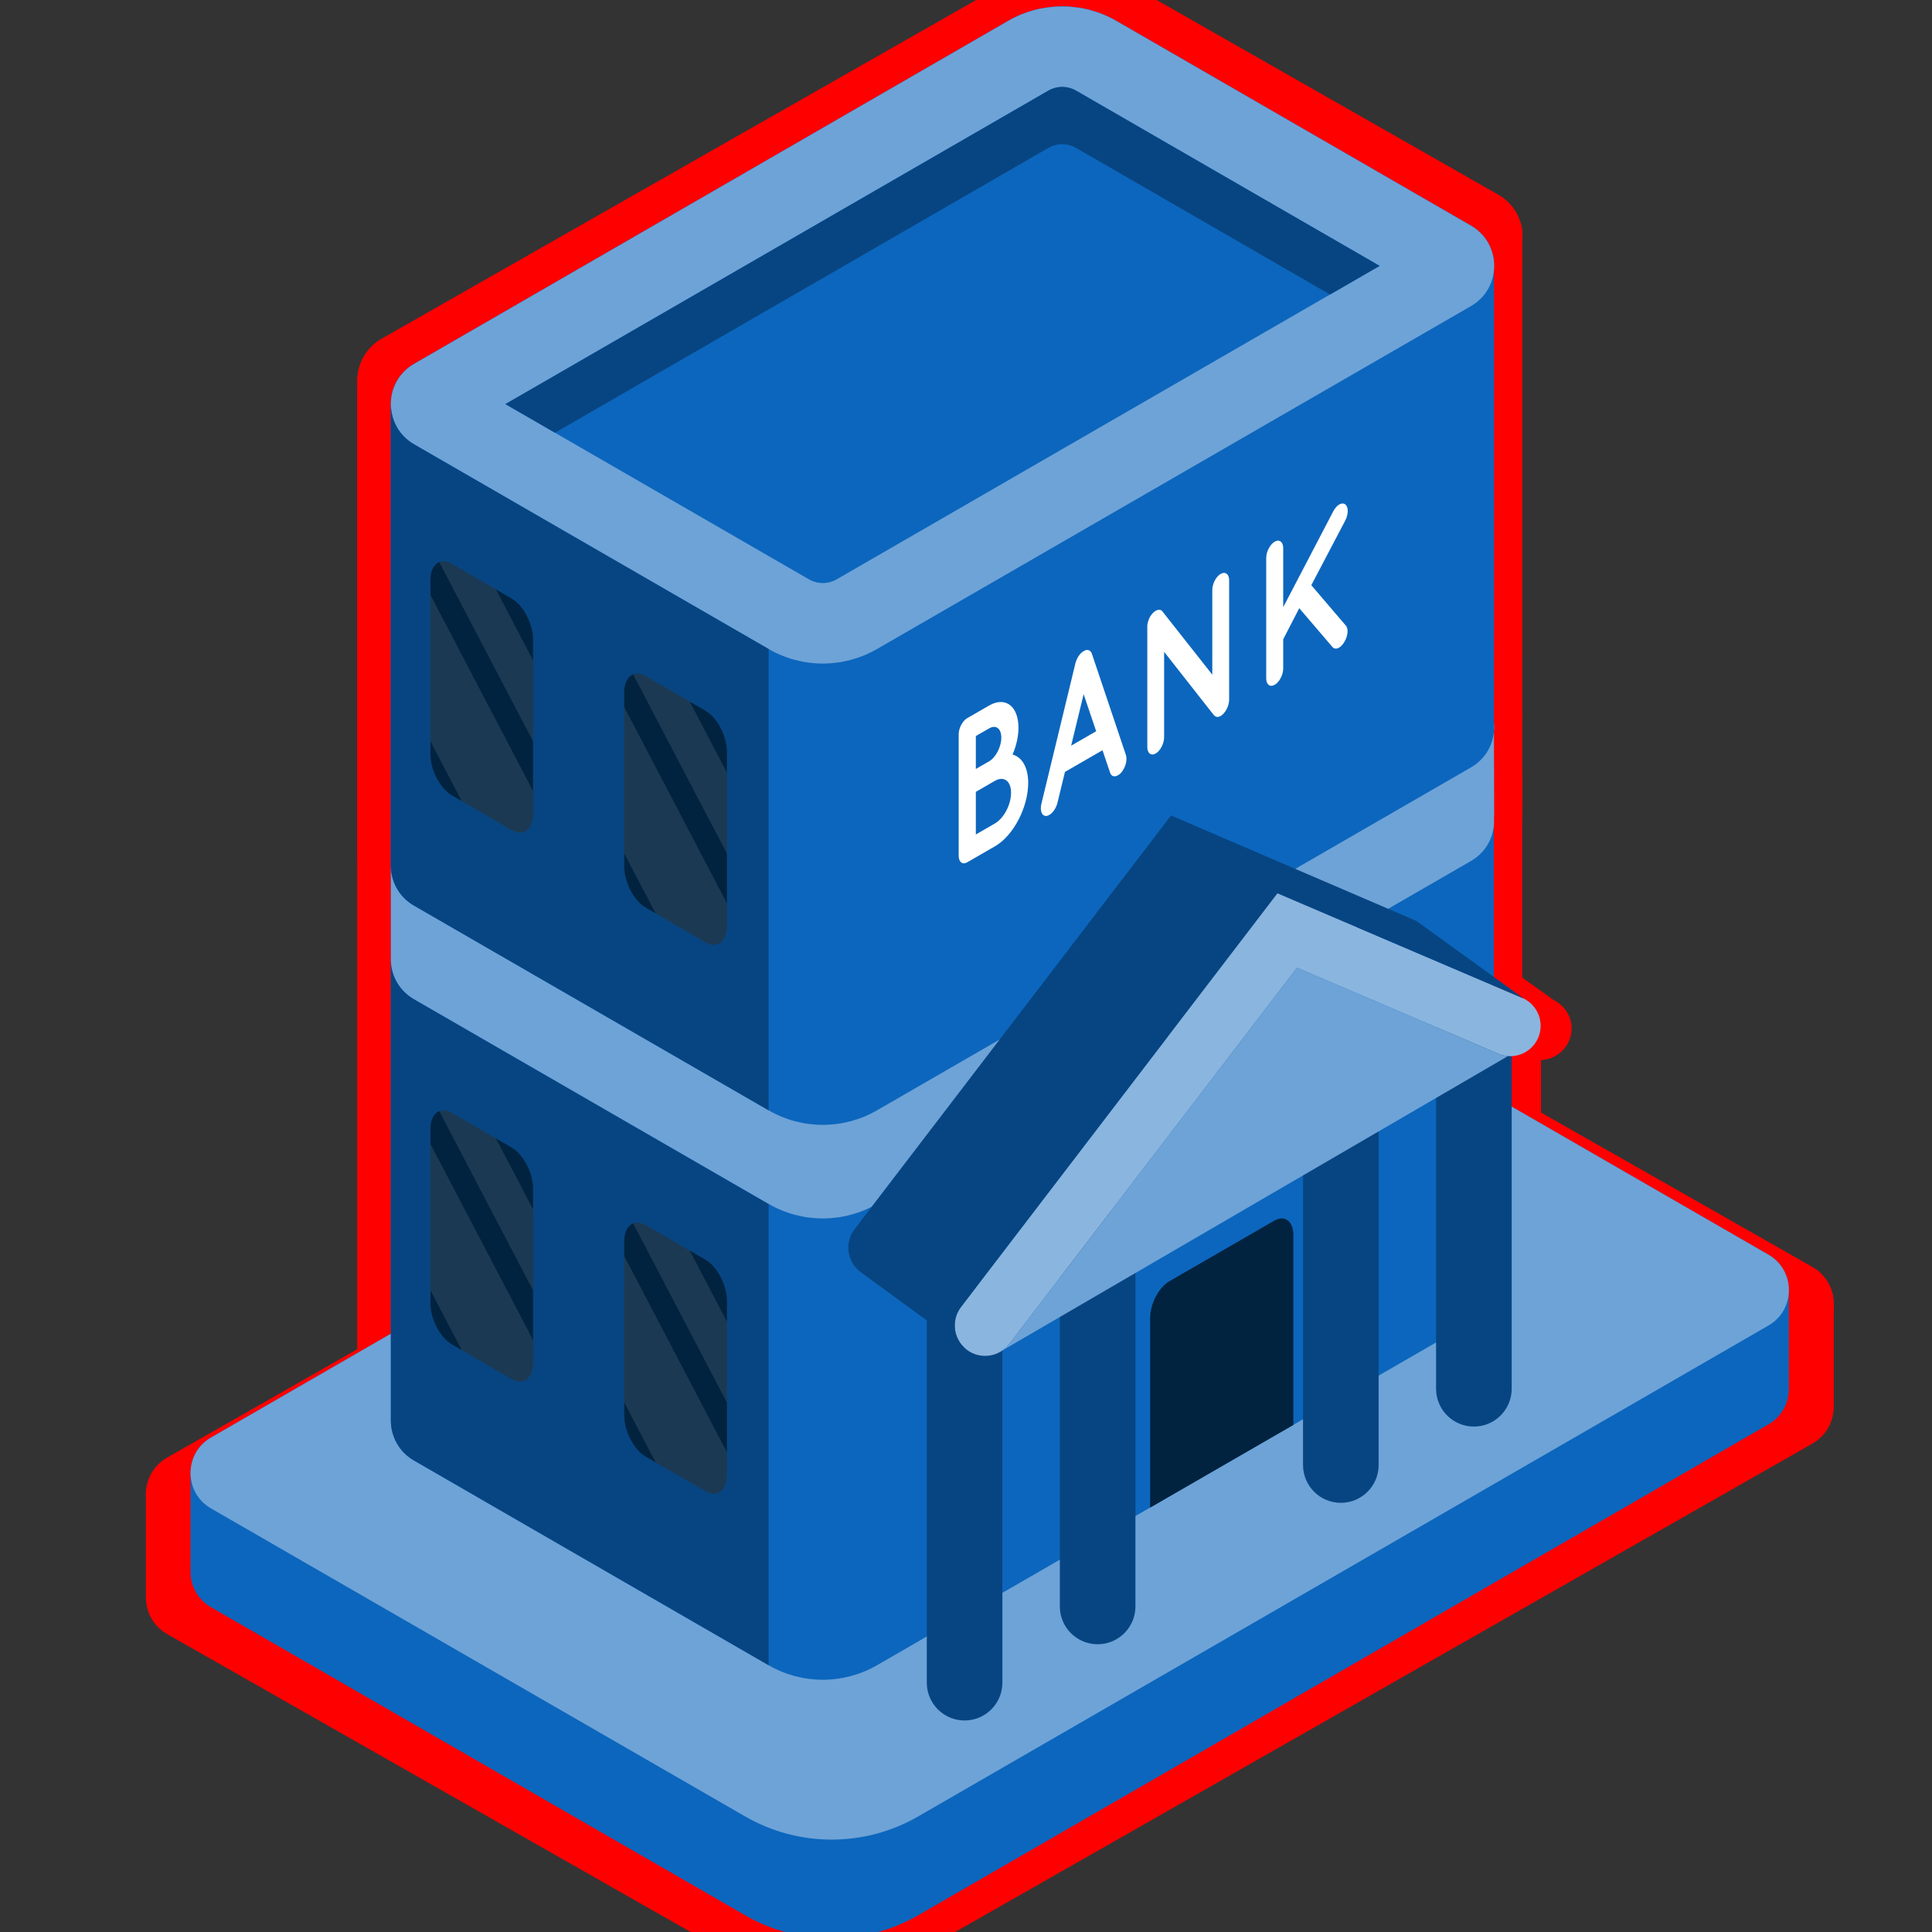 <?xml version="1.0" encoding="UTF-8" standalone="no"?>
<svg
   xmlns:dc="http://purl.org/dc/elements/1.1/"
   xmlns:cc="http://creativecommons.org/ns#"
   xmlns:rdf="http://www.w3.org/1999/02/22-rdf-syntax-ns#"
   xmlns:svg="http://www.w3.org/2000/svg"
   xmlns="http://www.w3.org/2000/svg"
   xmlns:xlink="http://www.w3.org/1999/xlink"
   xmlns:sodipodi="http://sodipodi.sourceforge.net/DTD/sodipodi-0.dtd"
   xmlns:inkscape="http://www.inkscape.org/namespaces/inkscape"
   height="512pt"
   version="1.1"
   viewBox="-44 0 512 512.001"
   width="512pt"
   id="svg164"
   sodipodi:docname="bank_selected.svg"
   inkscape:version="1.0.2 (1.0.2+r75+1)">
  <rect x="-44" y="0" width="512" height="512.001" fill="#333333" stroke="none"/>
  <sodipodi:namedview
     pagecolor="#ffffff"
     bordercolor="#666666"
     borderopacity="1"
     objecttolerance="10"
     gridtolerance="10"
     guidetolerance="10"
     inkscape:pageopacity="0"
     inkscape:pageshadow="2"
     inkscape:window-width="1360"
     inkscape:window-height="719"
     id="namedview166"
     showgrid="false"
     inkscape:object-nodes="false"
     inkscape:zoom="0.58212013"
     inkscape:cx="397.01295"
     inkscape:cy="304.39965"
     inkscape:window-x="0"
     inkscape:window-y="25"
     inkscape:window-maximized="1"
     inkscape:current-layer="svg164" />
  <defs
     id="defs93">
    <filter
       filterUnits="objectBoundingBox"
       height="100%"
       id="alpha"
       width="100%"
       x="0%"
       y="0%">
      <feColorMatrix
         in="SourceGraphic"
         type="matrix"
         values="0 0 0 0 1 0 0 0 0 1 0 0 0 0 1 0 0 0 1 0"
         id="feColorMatrix2" />
    </filter>
    <mask
       id="mask0">
      <g
         filter="url(#alpha)"
         id="g7">
        <rect
           height="512.001"
           style="fill:rgb(0%,0%,0%);fill-opacity:0.102;stroke:none;"
           width="512"
           x="0"
           y="0"
           id="rect5" />
      </g>
    </mask>
    <clipPath
       id="clip1">
      <rect
         height="513"
         width="513"
         id="rect10" />
    </clipPath>
    <g
       clip-path="url(#clip1)"
       id="surface6">
      <path
         d="M 187.152 224.496 L 162.305 177.027 C 163.25 176.652 164.406 176.758 165.668 177.488 L 177.293 184.227 L 187.152 203.059 Z M 187.152 224.496 "
         style=" stroke:none;fill-rule:nonzero;fill:rgb(100%,100%,100%);fill-opacity:1;"
         id="path13" />
    </g>
    <mask
       id="mask1">
      <g
         filter="url(#alpha)"
         id="g18">
        <rect
           height="512.001"
           style="fill:rgb(0%,0%,0%);fill-opacity:0.102;stroke:none;"
           width="512"
           x="0"
           y="0"
           id="rect16" />
      </g>
    </mask>
    <clipPath
       id="clip2">
      <rect
         height="513"
         width="513"
         id="rect21" />
    </clipPath>
    <g
       clip-path="url(#clip2)"
       id="surface9">
      <path
         d="M 159.941 185.695 L 187.152 237.691 L 187.152 243.652 C 187.152 247.871 184.586 249.809 181.422 247.984 L 168.266 240.355 L 159.941 224.449 Z M 159.941 185.695 "
         style=" stroke:none;fill-rule:nonzero;fill:rgb(100%,100%,100%);fill-opacity:1;"
         id="path24" />
    </g>
    <mask
       id="mask2">
      <g
         filter="url(#alpha)"
         id="g29">
        <rect
           height="512.001"
           style="fill:rgb(0%,0%,0%);fill-opacity:0.102;stroke:none;"
           width="512"
           x="0"
           y="0"
           id="rect27" />
      </g>
    </mask>
    <clipPath
       id="clip3">
      <rect
         height="513"
         width="513"
         id="rect32" />
    </clipPath>
    <g
       clip-path="url(#clip3)"
       id="surface12">
      <path
         d="M 135.777 194.754 L 110.93 147.281 C 111.875 146.91 113.031 147.016 114.293 147.746 L 125.918 154.484 L 135.777 173.316 Z M 135.777 194.754 "
         style=" stroke:none;fill-rule:nonzero;fill:rgb(100%,100%,100%);fill-opacity:1;"
         id="path35" />
    </g>
    <mask
       id="mask3">
      <g
         filter="url(#alpha)"
         id="g40">
        <rect
           height="512.001"
           style="fill:rgb(0%,0%,0%);fill-opacity:0.102;stroke:none;"
           width="512"
           x="0"
           y="0"
           id="rect38" />
      </g>
    </mask>
    <clipPath
       id="clip4">
      <rect
         height="513"
         width="513"
         id="rect43" />
    </clipPath>
    <g
       clip-path="url(#clip4)"
       id="surface15">
      <path
         d="M 108.562 155.953 L 135.777 207.945 L 135.777 213.91 C 135.777 218.129 133.211 220.066 130.047 218.242 L 116.891 210.613 L 108.562 194.707 Z M 108.562 155.953 "
         style=" stroke:none;fill-rule:nonzero;fill:rgb(100%,100%,100%);fill-opacity:1;"
         id="path46" />
    </g>
    <mask
       id="mask4">
      <g
         filter="url(#alpha)"
         id="g51">
        <rect
           height="512.001"
           style="fill:rgb(0%,0%,0%);fill-opacity:0.102;stroke:none;"
           width="512"
           x="0"
           y="0"
           id="rect49" />
      </g>
    </mask>
    <clipPath
       id="clip5">
      <rect
         height="513"
         width="513"
         id="rect54" />
    </clipPath>
    <g
       clip-path="url(#clip5)"
       id="surface18">
      <path
         d="M 187.152 369.988 L 162.305 322.516 C 163.25 322.141 164.406 322.246 165.668 322.977 L 177.293 329.715 L 187.152 348.547 Z M 187.152 369.988 "
         style=" stroke:none;fill-rule:nonzero;fill:rgb(100%,100%,100%);fill-opacity:1;"
         id="path57" />
    </g>
    <mask
       id="mask5">
      <g
         filter="url(#alpha)"
         id="g62">
        <rect
           height="512.001"
           style="fill:rgb(0%,0%,0%);fill-opacity:0.102;stroke:none;"
           width="512"
           x="0"
           y="0"
           id="rect60" />
      </g>
    </mask>
    <clipPath
       id="clip6">
      <rect
         height="513"
         width="513"
         id="rect65" />
    </clipPath>
    <g
       clip-path="url(#clip6)"
       id="surface21">
      <path
         d="M 159.941 331.184 L 187.152 383.18 L 187.152 389.141 C 187.152 393.359 184.586 395.301 181.422 393.473 L 168.266 385.844 L 159.941 369.938 Z M 159.941 331.184 "
         style=" stroke:none;fill-rule:nonzero;fill:rgb(100%,100%,100%);fill-opacity:1;"
         id="path68" />
    </g>
    <mask
       id="mask6">
      <g
         filter="url(#alpha)"
         id="g73">
        <rect
           height="512.001"
           style="fill:rgb(0%,0%,0%);fill-opacity:0.102;stroke:none;"
           width="512"
           x="0"
           y="0"
           id="rect71" />
      </g>
    </mask>
    <clipPath
       id="clip7">
      <rect
         height="513"
         width="513"
         id="rect76" />
    </clipPath>
    <g
       clip-path="url(#clip7)"
       id="surface24">
      <path
         d="M 135.777 340.242 L 110.93 292.77 C 111.875 292.398 113.031 292.504 114.293 293.234 L 125.918 299.973 L 135.777 318.805 Z M 135.777 340.242 "
         style=" stroke:none;fill-rule:nonzero;fill:rgb(100%,100%,100%);fill-opacity:1;"
         id="path79" />
    </g>
    <mask
       id="mask7">
      <g
         filter="url(#alpha)"
         id="g84">
        <rect
           height="512.001"
           style="fill:rgb(0%,0%,0%);fill-opacity:0.102;stroke:none;"
           width="512"
           x="0"
           y="0"
           id="rect82" />
      </g>
    </mask>
    <clipPath
       id="clip8">
      <rect
         height="513"
         width="513"
         id="rect87" />
    </clipPath>
    <g
       clip-path="url(#clip8)"
       id="surface27">
      <path
         d="M 108.562 301.441 L 135.777 353.434 L 135.777 359.398 C 135.777 363.617 133.211 365.555 130.047 363.73 L 116.891 356.102 L 108.562 340.195 Z M 108.562 301.441 "
         style=" stroke:none;fill-rule:nonzero;fill:rgb(100%,100%,100%);fill-opacity:1;"
         id="path90" />
    </g>
    <clipPath
       id="clip1-3">
      <rect
         height="513"
         width="513"
         id="rect10-6"
         x="0"
         y="0" />
    </clipPath>
    <mask
       id="mask0-8">
      <g
         filter="url(#alpha)"
         id="g7-0"
         style="filter:url(#alpha-1)">
        <rect
           height="512.001"
           style="fill:#000000;fill-opacity:0.102;stroke:none"
           width="512"
           x="0"
           y="0"
           id="rect5-2" />
      </g>
    </mask>
    <filter
       filterUnits="objectBoundingBox"
       height="1"
       id="alpha-1"
       width="1"
       x="0"
       y="0">
      <feColorMatrix
         in="SourceGraphic"
         type="matrix"
         values="0 0 0 0 1 0 0 0 0 1 0 0 0 0 1 0 0 0 1 0"
         id="feColorMatrix2-0" />
    </filter>
    <clipPath
       id="clipPath1010">
      <rect
         height="513"
         width="513"
         id="rect1008"
         x="0"
         y="0" />
    </clipPath>
    <clipPath
       id="clip2-5">
      <rect
         height="513"
         width="513"
         id="rect21-1"
         x="0"
         y="0" />
    </clipPath>
    <mask
       id="mask1-1">
      <g
         filter="url(#alpha)"
         id="g18-0"
         style="filter:url(#alpha-1)">
        <rect
           height="512.001"
           style="fill:#000000;fill-opacity:0.102;stroke:none"
           width="512"
           x="0"
           y="0"
           id="rect16-8" />
      </g>
    </mask>
    <filter
       filterUnits="objectBoundingBox"
       height="1"
       id="filter1019"
       width="1"
       x="0"
       y="0">
      <feColorMatrix
         in="SourceGraphic"
         type="matrix"
         values="0 0 0 0 1 0 0 0 0 1 0 0 0 0 1 0 0 0 1 0"
         id="feColorMatrix1017" />
    </filter>
    <clipPath
       id="clipPath1023">
      <rect
         height="513"
         width="513"
         id="rect1021"
         x="0"
         y="0" />
    </clipPath>
    <clipPath
       id="clip3-5">
      <rect
         height="513"
         width="513"
         id="rect32-0"
         x="0"
         y="0" />
    </clipPath>
    <mask
       id="mask2-6">
      <g
         filter="url(#alpha)"
         id="g29-4"
         style="filter:url(#alpha-1)">
        <rect
           height="512.001"
           style="fill:#000000;fill-opacity:0.102;stroke:none"
           width="512"
           x="0"
           y="0"
           id="rect27-6" />
      </g>
    </mask>
    <filter
       filterUnits="objectBoundingBox"
       height="1"
       id="filter1032"
       width="1"
       x="0"
       y="0">
      <feColorMatrix
         in="SourceGraphic"
         type="matrix"
         values="0 0 0 0 1 0 0 0 0 1 0 0 0 0 1 0 0 0 1 0"
         id="feColorMatrix1030" />
    </filter>
    <clipPath
       id="clipPath1036">
      <rect
         height="513"
         width="513"
         id="rect1034"
         x="0"
         y="0" />
    </clipPath>
    <clipPath
       id="clip4-2">
      <rect
         height="513"
         width="513"
         id="rect43-5"
         x="0"
         y="0" />
    </clipPath>
    <mask
       id="mask3-8">
      <g
         filter="url(#alpha)"
         id="g40-6"
         style="filter:url(#alpha-1)">
        <rect
           height="512.001"
           style="fill:#000000;fill-opacity:0.102;stroke:none"
           width="512"
           x="0"
           y="0"
           id="rect38-2" />
      </g>
    </mask>
    <filter
       filterUnits="objectBoundingBox"
       height="1"
       id="filter1045"
       width="1"
       x="0"
       y="0">
      <feColorMatrix
         in="SourceGraphic"
         type="matrix"
         values="0 0 0 0 1 0 0 0 0 1 0 0 0 0 1 0 0 0 1 0"
         id="feColorMatrix1043" />
    </filter>
    <clipPath
       id="clipPath1049">
      <rect
         height="513"
         width="513"
         id="rect1047"
         x="0"
         y="0" />
    </clipPath>
    <clipPath
       id="clip5-8">
      <rect
         height="513"
         width="513"
         id="rect54-4"
         x="0"
         y="0" />
    </clipPath>
    <mask
       id="mask4-7">
      <g
         filter="url(#alpha)"
         id="g51-2"
         style="filter:url(#alpha-1)">
        <rect
           height="512.001"
           style="fill:#000000;fill-opacity:0.102;stroke:none"
           width="512"
           x="0"
           y="0"
           id="rect49-4" />
      </g>
    </mask>
    <filter
       filterUnits="objectBoundingBox"
       height="1"
       id="filter1058"
       width="1"
       x="0"
       y="0">
      <feColorMatrix
         in="SourceGraphic"
         type="matrix"
         values="0 0 0 0 1 0 0 0 0 1 0 0 0 0 1 0 0 0 1 0"
         id="feColorMatrix1056" />
    </filter>
    <clipPath
       id="clipPath1062">
      <rect
         height="513"
         width="513"
         id="rect1060"
         x="0"
         y="0" />
    </clipPath>
    <clipPath
       id="clip6-0">
      <rect
         height="513"
         width="513"
         id="rect65-6"
         x="0"
         y="0" />
    </clipPath>
    <mask
       id="mask5-2">
      <g
         filter="url(#alpha)"
         id="g62-9"
         style="filter:url(#alpha-1)">
        <rect
           height="512.001"
           style="fill:#000000;fill-opacity:0.102;stroke:none"
           width="512"
           x="0"
           y="0"
           id="rect60-9" />
      </g>
    </mask>
    <filter
       filterUnits="objectBoundingBox"
       height="1"
       id="filter1071"
       width="1"
       x="0"
       y="0">
      <feColorMatrix
         in="SourceGraphic"
         type="matrix"
         values="0 0 0 0 1 0 0 0 0 1 0 0 0 0 1 0 0 0 1 0"
         id="feColorMatrix1069" />
    </filter>
    <clipPath
       id="clipPath1075">
      <rect
         height="513"
         width="513"
         id="rect1073"
         x="0"
         y="0" />
    </clipPath>
    <clipPath
       id="clip7-0">
      <rect
         height="513"
         width="513"
         id="rect76-8"
         x="0"
         y="0" />
    </clipPath>
    <mask
       id="mask6-1">
      <g
         filter="url(#alpha)"
         id="g73-3"
         style="filter:url(#alpha-1)">
        <rect
           height="512.001"
           style="fill:#000000;fill-opacity:0.102;stroke:none"
           width="512"
           x="0"
           y="0"
           id="rect71-1" />
      </g>
    </mask>
    <filter
       filterUnits="objectBoundingBox"
       height="1"
       id="filter1084"
       width="1"
       x="0"
       y="0">
      <feColorMatrix
         in="SourceGraphic"
         type="matrix"
         values="0 0 0 0 1 0 0 0 0 1 0 0 0 0 1 0 0 0 1 0"
         id="feColorMatrix1082" />
    </filter>
    <clipPath
       id="clipPath1088">
      <rect
         height="513"
         width="513"
         id="rect1086"
         x="0"
         y="0" />
    </clipPath>
    <clipPath
       id="clip8-1">
      <rect
         height="513"
         width="513"
         id="rect87-0"
         x="0"
         y="0" />
    </clipPath>
    <mask
       id="mask7-3">
      <g
         filter="url(#alpha)"
         id="g84-4"
         style="filter:url(#alpha-1)">
        <rect
           height="512.001"
           style="fill:#000000;fill-opacity:0.102;stroke:none"
           width="512"
           x="0"
           y="0"
           id="rect82-0" />
      </g>
    </mask>
    <filter
       filterUnits="objectBoundingBox"
       height="1"
       id="filter1097"
       width="1"
       x="0"
       y="0">
      <feColorMatrix
         in="SourceGraphic"
         type="matrix"
         values="0 0 0 0 1 0 0 0 0 1 0 0 0 0 1 0 0 0 1 0"
         id="feColorMatrix1095" />
    </filter>
    <clipPath
       id="clipPath1101">
      <rect
         height="513"
         width="513"
         id="rect1099"
         x="0"
         y="0" />
    </clipPath>
  </defs>
  <g
     id="surface1-3"
     transform="matrix(1.056,0,0,1.042,-5.338,-8.937)"
     style="fill:#ff0000">
    <path
       d="M 418.16,330.797 276.59,249.16 c -14.188,-8.184 -31.66,-8.18 -45.844,0.012 L 5.422,379.262 C 1.98,381.25 0.199,384.652 0.035,388.121 L 0,388.125 v 26.773 h 0.004 c 0.02,3.633 1.824,7.258 5.422,9.332 l 141.566,81.637 c 14.188,8.184 31.66,8.18 45.844,-0.012 L 418.164,375.766 c 3.445,-1.992 5.227,-5.406 5.387,-8.887 l 0.031,-0.004 V 340.555 l -0.023,0.004 c 0.129,-3.773 -1.66,-7.605 -5.398,-9.762 z m 0,0"
       style="fill:#ff0000;fill-opacity:1;fill-rule:nonzero;stroke:none"
       id="path95-9" />
    <path
       d="M 418.164,349.574 192.836,479.664 c -14.184,8.188 -31.656,8.195 -45.844,0.012 L 5.426,398.039 c -7.23,-4.168 -7.234,-14.605 -0.008,-18.777 L 230.746,249.172 c 14.184,-8.188 31.656,-8.195 45.844,-0.012 l 141.566,81.637 c 7.234,4.168 7.234,14.602 0.008,18.777 z m 0,0"
       style="fill:#ff0000;fill-opacity:1;fill-rule:nonzero;stroke:none"
       id="path97-1" />
    <path
       d="m 345.398,67.469 c -0.383,-3.695 -2.398,-7.25 -6.074,-9.371 l -93.961,-54.25 c -8.887,-5.129 -19.832,-5.129 -28.719,0 L 59.238,94.727 c -4.102,2.367 -6.152,6.516 -6.152,10.66 v 269.309 c 0,4.145 2.051,8.289 6.152,10.656 l 93.961,54.25 c 8.887,5.129 19.832,5.129 28.719,0 l 157.406,-90.879 c 4.527,-2.613 6.551,-7.391 6.082,-11.945 z m 0,0"
       style="fill:#ff0000;fill-opacity:1;fill-rule:nonzero;stroke:none"
       id="path99-9" />
    <path
       d="m 205.133,454.238 c -5.531,0 -10.016,-4.484 -10.016,-10.02 v -95.336 c 0,-5.531 4.484,-10.016 10.016,-10.016 5.531,0 10.016,4.484 10.016,10.016 v 95.336 c 0,5.535 -4.484,10.02 -10.016,10.02 z m 0,0"
       style="fill:#ff0000;fill-opacity:1;fill-rule:nonzero;stroke:none"
       id="path101-6" />
    <path
       d="m 240.391,434.035 c -5.531,0 -10.016,-4.484 -10.016,-10.02 v -95.336 c 0,-5.531 4.484,-10.016 10.016,-10.016 5.531,0 10.016,4.484 10.016,10.016 v 95.336 c 0,5.535 -4.484,10.02 -10.016,10.02 z m 0,0"
       style="fill:#ff0000;fill-opacity:1;fill-rule:nonzero;stroke:none"
       id="path103-9" />
    <path
       d="m 304.844,396.555 c -5.535,0 -10.02,-4.484 -10.02,-10.02 v -95.336 c 0,-5.531 4.484,-10.016 10.02,-10.016 5.531,0 10.016,4.484 10.016,10.016 v 95.336 c 0,5.535 -4.484,10.02 -10.016,10.02 z m 0,0"
       style="fill:#ff0000;fill-opacity:1;fill-rule:nonzero;stroke:none"
       id="path105-3" />
    <path
       d="m 340.102,376.348 c -5.535,0 -10.02,-4.484 -10.02,-10.016 v -95.336 c 0,-5.531 4.484,-10.016 10.02,-10.016 5.531,0 10.016,4.484 10.016,10.016 v 95.336 c 0,5.531 -4.484,10.016 -10.016,10.016 z m 0,0"
       style="fill:#ff0000;fill-opacity:1;fill-rule:nonzero;stroke:none"
       id="path107-3" />
    <path
       d="m 53.086,252.441 v 122.254 c 0,4.145 2.051,8.289 6.152,10.656 l 93.961,54.25 v -122.254 l -93.961,-54.25 c -4.102,-2.367 -6.152,-6.512 -6.152,-10.656 z m 0,0"
       style="fill:#ff0000;fill-opacity:1;fill-rule:nonzero;stroke:none"
       id="path109-8" />
    <path
       d="M 345.406,67.602 V 67.469 h -0.008 c -0.383,-3.699 -2.398,-7.25 -6.074,-9.375 L 245.363,3.848 c -8.887,-5.129 -19.832,-5.129 -28.719,0 L 59.238,94.727 c -4.102,2.367 -6.152,6.516 -6.152,10.66 v 122.254 c 0,4.145 2.051,8.289 6.152,10.656 l 93.961,54.25 c 8.887,5.129 19.832,5.129 28.719,0 l 157.406,-90.879 c 4.527,-2.613 6.551,-7.391 6.082,-11.945 0,0 0.07,-121.352 0,-122.121 z m 0,0"
       style="fill:#ff0000;fill-opacity:1;fill-rule:nonzero;stroke:none"
       id="path111-0" />
    <path
       d="m 345.406,189.723 c 0.469,4.555 -1.555,9.328 -6.082,11.945 l -157.406,90.875 c -8.887,5.133 -19.832,5.133 -28.719,0 l -93.961,-54.246 c -4.102,-2.367 -6.152,-6.516 -6.152,-10.66 v 24.805 c 0,4.145 2.051,8.289 6.152,10.656 l 93.961,54.25 c 8.887,5.129 19.832,5.129 28.719,0 l 157.406,-90.879 c 4.473,-2.582 6.488,-7.273 6.082,-11.777 l 0.07,-0.035 z m 0,0"
       style="fill:#ff0000;fill-opacity:1;fill-rule:nonzero;stroke:none"
       id="path113-5" />
    <path
       d="m 292.262,375.914 -37.957,21.914 v -50.25 c 0,-3.758 2.281,-8.121 5.102,-9.746 l 27.754,-16.027 c 2.816,-1.625 5.102,0.102 5.102,3.859 z m 0,0"
       style="fill:#ff0000;fill-opacity:1;fill-rule:nonzero;stroke:none"
       id="path115-6" />
    <path
       d="M 339.324,79.414 181.918,170.293 c -8.887,5.129 -19.832,5.129 -28.719,0 l -93.961,-54.25 c -8.203,-4.734 -8.203,-16.578 0,-21.316 L 216.645,3.848 c 8.887,-5.129 19.832,-5.129 28.719,0 l 93.961,54.25 c 8.203,4.734 8.203,16.578 0,21.316 z m 0,0"
       style="fill:#ff0000;fill-opacity:1;fill-rule:nonzero;stroke:none"
       id="path117-6" />
    <path
       d="m 53.086,105.387 v 122.25 c 0,4.148 2.051,8.293 6.152,10.66 l 93.961,54.246 v -122.25 l -93.961,-54.25 c -4.102,-2.367 -6.152,-6.512 -6.152,-10.656 z m 0,0"
       style="fill:#ff0000;fill-opacity:1;fill-rule:nonzero;stroke:none"
       id="path119-4" />
    <path
       d="m 231.004,21.332 c 1.293,0 2.57,0.344 3.691,0.992 L 315.117,68.754 171.25,151.816 c -1.117,0.648 -2.395,0.988 -3.691,0.988 -1.293,0 -2.57,-0.34 -3.691,-0.988 L 83.445,105.387 227.312,22.324 c 1.121,-0.648 2.398,-0.992 3.691,-0.992"
       style="fill:#ff0000;fill-opacity:1;fill-rule:nonzero;stroke:none"
       id="path121-0" />
    <path
       d="m 227.312,37.5 c 1.121,-0.648 2.398,-0.988 3.691,-0.988 1.293,0 2.57,0.34 3.691,0.988 l 67.281,38.844 13.141,-7.59 -80.422,-46.43 c -1.121,-0.648 -2.398,-0.988 -3.691,-0.988 -1.297,0 -2.57,0.34 -3.691,0.988 l -143.867,83.063 13.141,7.586 z m 0,0"
       style="fill:#ff0000;fill-opacity:1;fill-rule:nonzero;stroke:none"
       id="path123-0" />
    <path
       d="m 210.562,357.617 c -1.707,0 -3.43,-0.539 -4.891,-1.66 -3.535,-2.703 -4.207,-7.762 -1.504,-11.297 l 83.863,-109.633 64.859,27.699 c 4.094,1.746 6,6.48 4.258,10.574 -1.746,4.09 -6.484,5.996 -10.574,4.254 l -53.344,-22.793 -76.262,99.695 c -1.586,2.074 -3.98,3.16 -6.406,3.16 z m 0,0"
       style="fill:#ff0000;fill-opacity:1;fill-rule:nonzero;stroke:none"
       id="path125-4" />
    <path
       d="m 346.574,277.559 -53.344,-22.797 -76.262,99.695 c -0.523,0.688 -1.145,1.254 -1.82,1.719 l 133.98,-78.004 c -0.855,-0.062 -1.719,-0.258 -2.555,-0.613 z m 0,0"
       style="fill:#ff0000;fill-opacity:1;fill-rule:nonzero;stroke:none"
       id="path127-6" />
    <path
       d="m 205.672,355.961 c -3.535,-2.703 -4.207,-7.762 -1.504,-11.297 l 83.867,-109.637 c 0,0 65.152,27.844 65.297,27.918 l -28.473,-20.594 c -0.043,-0.027 -65.016,-27.949 -65.016,-27.949 l -83.867,109.633 c -2.703,3.535 -2.031,8.594 1.504,11.297 z m 0,0"
       style="fill:#ff0000;fill-opacity:1;fill-rule:nonzero;stroke:none"
       id="path129-2" />
    <path
       d="m 136.422,186.621 -15.754,-9.133 c -3.164,-1.828 -5.73,0.109 -5.73,4.328 v 46.086 c 0,4.219 2.566,9.121 5.73,10.945 l 15.754,9.137 c 3.164,1.824 5.73,-0.113 5.73,-4.332 v -46.086 c 0,-4.219 -2.566,-9.117 -5.73,-10.945 z m 0,0"
       style="fill:#ff0000;fill-opacity:1;fill-rule:nonzero;stroke:none"
       id="path131-6" />
    <use
       mask="url(#mask0-8)"
       transform="translate(-45)"
       xlink:href="#surface6"
       id="use133-7"
       x="0"
       y="0"
       width="100%"
       height="100%"
       style="fill:#ff0000" />
    <use
       mask="url(#mask1-1)"
       transform="translate(-45)"
       xlink:href="#surface9"
       id="use135-5"
       x="0"
       y="0"
       width="100%"
       height="100%"
       style="fill:#ff0000" />
    <path
       d="m 85.047,156.879 -15.754,-9.137 c -3.164,-1.824 -5.727,0.113 -5.727,4.332 v 46.086 c 0,4.219 2.562,9.121 5.727,10.945 l 15.754,9.137 c 3.164,1.824 5.73,-0.113 5.73,-4.332 v -46.086 c 0,-4.219 -2.566,-9.121 -5.73,-10.945 z m 0,0"
       style="fill:#ff0000;fill-opacity:1;fill-rule:nonzero;stroke:none"
       id="path137-6" />
    <use
       mask="url(#mask2-6)"
       transform="translate(-45)"
       xlink:href="#surface12"
       id="use139-9"
       x="0"
       y="0"
       width="100%"
       height="100%"
       style="fill:#ff0000" />
    <use
       mask="url(#mask3-8)"
       transform="translate(-45)"
       xlink:href="#surface15"
       id="use141-8"
       x="0"
       y="0"
       width="100%"
       height="100%"
       style="fill:#ff0000" />
    <path
       d="m 136.422,332.109 -15.754,-9.133 c -3.164,-1.828 -5.73,0.113 -5.73,4.332 v 46.082 c 0,4.223 2.566,9.121 5.73,10.949 l 15.754,9.133 c 3.164,1.828 5.73,-0.109 5.73,-4.332 v -46.086 c 0,-4.219 -2.566,-9.117 -5.73,-10.945 z m 0,0"
       style="fill:#ff0000;fill-opacity:1;fill-rule:nonzero;stroke:none"
       id="path143-7" />
    <use
       mask="url(#mask4-7)"
       transform="translate(-45)"
       xlink:href="#surface18"
       id="use145-2"
       x="0"
       y="0"
       width="100%"
       height="100%"
       style="fill:#ff0000" />
    <use
       mask="url(#mask5-2)"
       transform="translate(-45)"
       xlink:href="#surface21"
       id="use147-8"
       x="0"
       y="0"
       width="100%"
       height="100%"
       style="fill:#ff0000" />
    <path
       d="m 85.047,302.367 -15.754,-9.133 c -3.164,-1.828 -5.727,0.109 -5.727,4.328 v 46.086 c 0,4.219 2.562,9.121 5.727,10.945 l 15.754,9.137 c 3.164,1.824 5.73,-0.113 5.73,-4.332 V 313.312 c 0,-4.219 -2.566,-9.117 -5.73,-10.945 z m 0,0"
       style="fill:#ff0000;fill-opacity:1;fill-rule:nonzero;stroke:none"
       id="path149-2" />
    <use
       mask="url(#mask6-1)"
       transform="translate(-45)"
       xlink:href="#surface24"
       id="use151-9"
       x="0"
       y="0"
       width="100%"
       height="100%"
       style="fill:#ff0000" />
    <use
       mask="url(#mask7-3)"
       transform="translate(-45)"
       xlink:href="#surface27"
       id="use153-9"
       x="0"
       y="0"
       width="100%"
       height="100%"
       style="fill:#ff0000" />
    <path
       d="m 203.57,225.117 v -32.199 c 0,-1.691 1.023,-3.594 2.25,-4.301 0.043,-0.023 0.043,-0.023 0.125,-0.07 0,0 0,0 0.039,-0.023 l 5.652,-3.262 c 4.297,-2.48 7.773,0.148 7.773,5.879 0,2.348 -0.574,4.805 -1.555,7.117 2.457,0.656 4.137,3.344 4.137,7.492 0,6.496 -3.93,14.004 -8.762,16.793 l -7.242,4.18 c -0.043,0.023 -0.043,-0.031 -0.043,-0.031 -0.082,0.047 -0.082,0.102 -0.121,0.129 -1.23,0.707 -2.254,-0.066 -2.254,-1.703 z m 4.543,-23.035 3.523,-2.031 c 1.801,-1.039 3.23,-3.887 3.23,-6.285 0,-2.402 -1.43,-3.484 -3.23,-2.445 l -3.523,2.031 z m 0,17.355 5.117,-2.953 c 2.332,-1.402 4.215,-4.945 4.215,-8.109 0,-3.113 -1.883,-4.48 -4.215,-3.188 l -5.117,2.953 z m 0,0"
       style="fill:#ff0000;fill-opacity:1;fill-rule:nonzero;stroke:none"
       id="path155-6" />
    <path
       d="m 241.68,197.113 -9.949,5.742 -2.004,8.254 c -0.367,1.41 -1.227,2.617 -2.129,3.137 -0.285,0.164 -0.531,0.254 -0.777,0.285 -1.188,0.086 -1.762,-1.328 -1.352,-3.148 l 9.047,-37.367 c 0.371,-1.414 1.27,-2.695 2.172,-3.164 0.938,-0.598 1.801,-0.328 2.168,0.66 l 9.047,26.922 c 0.406,1.348 -0.164,3.422 -1.352,4.707 -0.203,0.227 -0.492,0.449 -0.777,0.613 -0.902,0.52 -1.762,0.309 -2.086,-0.703 z M 240,192.078 l -3.316,-9.82 -3.316,13.648 z m 0,0"
       style="fill:#ff0000;fill-opacity:1;fill-rule:nonzero;stroke:none"
       id="path157-0" />
    <path
       d="m 258.012,193.688 c 0,1.637 -1.023,3.594 -2.211,4.277 -1.27,0.734 -2.25,-0.062 -2.25,-1.703 v -31.707 c 0,0 0,0 0,-0.055 -0.043,-0.902 0.285,-2.074 0.898,-3.031 1.023,-1.516 2.414,-2.047 3.113,-1.141 l 13.219,16.762 v -22.484 c 0,-1.582 0.984,-3.512 2.211,-4.223 1.227,-0.707 2.25,0.066 2.25,1.648 v 31.707 c 0,1.637 -1.023,3.594 -2.25,4.301 -0.656,0.379 -1.27,0.297 -1.68,-0.121 -0.082,-0.062 -0.164,-0.125 -0.203,-0.211 l -13.098,-16.668 z m 0,0"
       style="fill:#ff0000;fill-opacity:1;fill-rule:nonzero;stroke:none"
       id="path159-2" />
    <path
       d="m 285.066,178.066 v -31.926 c 0,-1.582 0.984,-3.566 2.25,-4.301 1.27,-0.734 2.254,0.117 2.254,1.703 v 15.66 l 13.262,-25.395 c 0.898,-1.719 2.293,-2.523 3.191,-1.84 0.859,0.648 0.859,2.559 0,4.254 l -9.004,17.152 9.086,10.637 c 0.82,0.781 0.656,2.785 -0.328,4.391 -0.406,0.727 -0.898,1.23 -1.43,1.535 -0.617,0.355 -1.23,0.328 -1.68,-0.121 l -8.844,-10.34 -4.254,8.242 v 7.75 c 0,1.637 -0.984,3.566 -2.25,4.301 -1.27,0.73 -2.254,-0.066 -2.254,-1.703 z m 0,0"
       style="fill:#ff0000;fill-opacity:1;fill-rule:nonzero;stroke:none"
       id="path161-7" />
  </g>
  <g
     id="surface1"
     transform="translate(6.494,1.707)">
    <path
       d="M 418.16,330.797 276.59,249.16 c -14.188,-8.184 -31.66,-8.18 -45.844,0.012 L 5.422,379.262 C 1.98,381.25 0.199,384.652 0.035,388.121 L 0,388.125 v 26.773 h 0.004 c 0.02,3.633 1.824,7.258 5.422,9.332 l 141.566,81.637 c 14.188,8.184 31.66,8.18 45.844,-0.012 L 418.164,375.766 c 3.445,-1.992 5.227,-5.406 5.387,-8.887 l 0.031,-0.004 V 340.555 l -0.023,0.004 c 0.129,-3.773 -1.66,-7.605 -5.398,-9.762 z m 0,0"
       style="fill:#0c66bd;fill-opacity:1;fill-rule:nonzero;stroke:none"
       id="path95" />
    <path
       d="M 418.164,349.574 192.836,479.664 c -14.184,8.188 -31.656,8.195 -45.844,0.012 L 5.426,398.039 c -7.23,-4.168 -7.234,-14.605 -0.008,-18.777 L 230.746,249.172 c 14.184,-8.188 31.656,-8.195 45.844,-0.012 l 141.566,81.637 c 7.234,4.168 7.234,14.602 0.008,18.777 z m 0,0"
       style="fill:#6ea3d7;fill-opacity:1;fill-rule:nonzero;stroke:none"
       id="path97" />
    <path
       d="m 345.398,67.469 c -0.383,-3.695 -2.398,-7.25 -6.074,-9.371 l -93.961,-54.25 c -8.887,-5.129 -19.832,-5.129 -28.719,0 L 59.238,94.727 c -4.102,2.367 -6.152,6.516 -6.152,10.66 v 269.309 c 0,4.145 2.051,8.289 6.152,10.656 l 93.961,54.25 c 8.887,5.129 19.832,5.129 28.719,0 l 157.406,-90.879 c 4.527,-2.613 6.551,-7.391 6.082,-11.945 z m 0,0"
       style="fill:#0c66bd;fill-opacity:1;fill-rule:nonzero;stroke:none"
       id="path99" />
    <path
       d="m 205.133,454.238 c -5.531,0 -10.016,-4.484 -10.016,-10.02 v -95.336 c 0,-5.531 4.484,-10.016 10.016,-10.016 5.531,0 10.016,4.484 10.016,10.016 v 95.336 c 0,5.535 -4.484,10.02 -10.016,10.02 z m 0,0"
       style="fill:#074582;fill-opacity:1;fill-rule:nonzero;stroke:none"
       id="path101" />
    <path
       d="m 240.391,434.035 c -5.531,0 -10.016,-4.484 -10.016,-10.02 v -95.336 c 0,-5.531 4.484,-10.016 10.016,-10.016 5.531,0 10.016,4.484 10.016,10.016 v 95.336 c 0,5.535 -4.484,10.02 -10.016,10.02 z m 0,0"
       style="fill:#074582;fill-opacity:1;fill-rule:nonzero;stroke:none"
       id="path103" />
    <path
       d="m 304.844,396.555 c -5.535,0 -10.02,-4.484 -10.02,-10.02 v -95.336 c 0,-5.531 4.484,-10.016 10.02,-10.016 5.531,0 10.016,4.484 10.016,10.016 v 95.336 c 0,5.535 -4.484,10.02 -10.016,10.02 z m 0,0"
       style="fill:#074582;fill-opacity:1;fill-rule:nonzero;stroke:none"
       id="path105" />
    <path
       d="m 340.102,376.348 c -5.535,0 -10.02,-4.484 -10.02,-10.016 v -95.336 c 0,-5.531 4.484,-10.016 10.02,-10.016 5.531,0 10.016,4.484 10.016,10.016 v 95.336 c 0,5.531 -4.484,10.016 -10.016,10.016 z m 0,0"
       style="fill:#074582;fill-opacity:1;fill-rule:nonzero;stroke:none"
       id="path107" />
    <path
       d="m 53.086,252.441 v 122.254 c 0,4.145 2.051,8.289 6.152,10.656 l 93.961,54.25 v -122.254 l -93.961,-54.25 c -4.102,-2.367 -6.152,-6.512 -6.152,-10.656 z m 0,0"
       style="fill:#074582;fill-opacity:1;fill-rule:nonzero;stroke:none"
       id="path109" />
    <path
       d="M 345.406,67.602 V 67.469 h -0.008 c -0.383,-3.699 -2.398,-7.25 -6.074,-9.375 L 245.363,3.848 c -8.887,-5.129 -19.832,-5.129 -28.719,0 L 59.238,94.727 c -4.102,2.367 -6.152,6.516 -6.152,10.66 v 122.254 c 0,4.145 2.051,8.289 6.152,10.656 l 93.961,54.25 c 8.887,5.129 19.832,5.129 28.719,0 l 157.406,-90.879 c 4.527,-2.613 6.551,-7.391 6.082,-11.945 0,0 0.07,-121.352 0,-122.121 z m 0,0"
       style="fill:#0c66bd;fill-opacity:1;fill-rule:nonzero;stroke:none"
       id="path111" />
    <path
       d="m 345.406,189.723 c 0.469,4.555 -1.555,9.328 -6.082,11.945 l -157.406,90.875 c -8.887,5.133 -19.832,5.133 -28.719,0 l -93.961,-54.246 c -4.102,-2.367 -6.152,-6.516 -6.152,-10.66 v 24.805 c 0,4.145 2.051,8.289 6.152,10.656 l 93.961,54.25 c 8.887,5.129 19.832,5.129 28.719,0 l 157.406,-90.879 c 4.473,-2.582 6.488,-7.273 6.082,-11.777 l 0.07,-0.035 z m 0,0"
       style="fill:#6ea3d7;fill-opacity:1;fill-rule:nonzero;stroke:none"
       id="path113" />
    <path
       d="m 292.262,375.914 -37.957,21.914 v -50.25 c 0,-3.758 2.281,-8.121 5.102,-9.746 l 27.754,-16.027 c 2.816,-1.625 5.102,0.102 5.102,3.859 z m 0,0"
       style="fill:#02233f;fill-opacity:1;fill-rule:nonzero;stroke:none"
       id="path115" />
    <path
       d="M 339.324,79.414 181.918,170.293 c -8.887,5.129 -19.832,5.129 -28.719,0 l -93.961,-54.25 c -8.203,-4.734 -8.203,-16.578 0,-21.316 L 216.645,3.848 c 8.887,-5.129 19.832,-5.129 28.719,0 l 93.961,54.25 c 8.203,4.734 8.203,16.578 0,21.316 z m 0,0"
       style="fill:#6ea3d7;fill-opacity:1;fill-rule:nonzero;stroke:none"
       id="path117" />
    <path
       d="m 53.086,105.387 v 122.25 c 0,4.148 2.051,8.293 6.152,10.66 l 93.961,54.246 v -122.25 l -93.961,-54.25 c -4.102,-2.367 -6.152,-6.512 -6.152,-10.656 z m 0,0"
       style="fill:#074582;fill-opacity:1;fill-rule:nonzero;stroke:none"
       id="path119" />
    <path
       d="m 231.004,21.332 c 1.293,0 2.57,0.344 3.691,0.992 L 315.117,68.754 171.25,151.816 c -1.117,0.648 -2.395,0.988 -3.691,0.988 -1.293,0 -2.57,-0.34 -3.691,-0.988 L 83.445,105.387 227.312,22.324 c 1.121,-0.648 2.398,-0.992 3.691,-0.992"
       style="fill:#0c66bd;fill-opacity:1;fill-rule:nonzero;stroke:none"
       id="path121" />
    <path
       d="m 227.312,37.5 c 1.121,-0.648 2.398,-0.988 3.691,-0.988 1.293,0 2.57,0.34 3.691,0.988 l 67.281,38.844 13.141,-7.59 -80.422,-46.43 c -1.121,-0.648 -2.398,-0.988 -3.691,-0.988 -1.297,0 -2.57,0.34 -3.691,0.988 l -143.867,83.063 13.141,7.586 z m 0,0"
       style="fill:#074582;fill-opacity:1;fill-rule:nonzero;stroke:none"
       id="path123" />
    <path
       d="m 210.562,357.617 c -1.707,0 -3.43,-0.539 -4.891,-1.66 -3.535,-2.703 -4.207,-7.762 -1.504,-11.297 l 83.863,-109.633 64.859,27.699 c 4.094,1.746 6,6.48 4.258,10.574 -1.746,4.09 -6.484,5.996 -10.574,4.254 l -53.344,-22.793 -76.262,99.695 c -1.586,2.074 -3.98,3.16 -6.406,3.16 z m 0,0"
       style="fill:#8ab5de;fill-opacity:1;fill-rule:nonzero;stroke:none"
       id="path125" />
    <path
       d="m 346.574,277.559 -53.344,-22.797 -76.262,99.695 c -0.523,0.688 -1.145,1.254 -1.82,1.719 l 133.98,-78.004 c -0.855,-0.062 -1.719,-0.258 -2.555,-0.613 z m 0,0"
       style="fill:#6ea3d7;fill-opacity:1;fill-rule:nonzero;stroke:none"
       id="path127" />
    <path
       d="m 205.672,355.961 c -3.535,-2.703 -4.207,-7.762 -1.504,-11.297 l 83.867,-109.637 c 0,0 65.152,27.844 65.297,27.918 l -28.473,-20.594 c -0.043,-0.027 -65.016,-27.949 -65.016,-27.949 l -83.867,109.633 c -2.703,3.535 -2.031,8.594 1.504,11.297 z m 0,0"
       style="fill:#074582;fill-opacity:1;fill-rule:nonzero;stroke:none"
       id="path129" />
    <path
       d="m 136.422,186.621 -15.754,-9.133 c -3.164,-1.828 -5.73,0.109 -5.73,4.328 v 46.086 c 0,4.219 2.566,9.121 5.73,10.945 l 15.754,9.137 c 3.164,1.824 5.73,-0.113 5.73,-4.332 v -46.086 c 0,-4.219 -2.566,-9.117 -5.73,-10.945 z m 0,0"
       style="fill:#02233f;fill-opacity:1;fill-rule:nonzero;stroke:none"
       id="path131" />
    <use
       mask="url(#mask0)"
       transform="translate(-45)"
       xlink:href="#surface6"
       id="use133"
       x="0"
       y="0"
       width="100%"
       height="100%" />
    <use
       mask="url(#mask1)"
       transform="translate(-45)"
       xlink:href="#surface9"
       id="use135"
       x="0"
       y="0"
       width="100%"
       height="100%" />
    <path
       d="m 85.047,156.879 -15.754,-9.137 c -3.164,-1.824 -5.727,0.113 -5.727,4.332 v 46.086 c 0,4.219 2.562,9.121 5.727,10.945 l 15.754,9.137 c 3.164,1.824 5.73,-0.113 5.73,-4.332 v -46.086 c 0,-4.219 -2.566,-9.121 -5.73,-10.945 z m 0,0"
       style="fill:#02233f;fill-opacity:1;fill-rule:nonzero;stroke:none"
       id="path137" />
    <use
       mask="url(#mask2)"
       transform="translate(-45)"
       xlink:href="#surface12"
       id="use139"
       x="0"
       y="0"
       width="100%"
       height="100%" />
    <use
       mask="url(#mask3)"
       transform="translate(-45)"
       xlink:href="#surface15"
       id="use141"
       x="0"
       y="0"
       width="100%"
       height="100%" />
    <path
       d="m 136.422,332.109 -15.754,-9.133 c -3.164,-1.828 -5.73,0.113 -5.73,4.332 v 46.082 c 0,4.223 2.566,9.121 5.73,10.949 l 15.754,9.133 c 3.164,1.828 5.73,-0.109 5.73,-4.332 v -46.086 c 0,-4.219 -2.566,-9.117 -5.73,-10.945 z m 0,0"
       style="fill:#02233f;fill-opacity:1;fill-rule:nonzero;stroke:none"
       id="path143" />
    <use
       mask="url(#mask4)"
       transform="translate(-45)"
       xlink:href="#surface18"
       id="use145"
       x="0"
       y="0"
       width="100%"
       height="100%" />
    <use
       mask="url(#mask5)"
       transform="translate(-45)"
       xlink:href="#surface21"
       id="use147"
       x="0"
       y="0"
       width="100%"
       height="100%" />
    <path
       d="m 85.047,302.367 -15.754,-9.133 c -3.164,-1.828 -5.727,0.109 -5.727,4.328 v 46.086 c 0,4.219 2.562,9.121 5.727,10.945 l 15.754,9.137 c 3.164,1.824 5.73,-0.113 5.73,-4.332 V 313.312 c 0,-4.219 -2.566,-9.117 -5.73,-10.945 z m 0,0"
       style="fill:#02233f;fill-opacity:1;fill-rule:nonzero;stroke:none"
       id="path149" />
    <use
       mask="url(#mask6)"
       transform="translate(-45)"
       xlink:href="#surface24"
       id="use151"
       x="0"
       y="0"
       width="100%"
       height="100%" />
    <use
       mask="url(#mask7)"
       transform="translate(-45)"
       xlink:href="#surface27"
       id="use153"
       x="0"
       y="0"
       width="100%"
       height="100%" />
    <path
       d="m 203.57,225.117 v -32.199 c 0,-1.691 1.023,-3.594 2.25,-4.301 0.043,-0.023 0.043,-0.023 0.125,-0.07 0,0 0,0 0.039,-0.023 l 5.652,-3.262 c 4.297,-2.48 7.773,0.148 7.773,5.879 0,2.348 -0.574,4.805 -1.555,7.117 2.457,0.656 4.137,3.344 4.137,7.492 0,6.496 -3.93,14.004 -8.762,16.793 l -7.242,4.18 c -0.043,0.023 -0.043,-0.031 -0.043,-0.031 -0.082,0.047 -0.082,0.102 -0.121,0.129 -1.23,0.707 -2.254,-0.066 -2.254,-1.703 z m 4.543,-23.035 3.523,-2.031 c 1.801,-1.039 3.23,-3.887 3.23,-6.285 0,-2.402 -1.43,-3.484 -3.23,-2.445 l -3.523,2.031 z m 0,17.355 5.117,-2.953 c 2.332,-1.402 4.215,-4.945 4.215,-8.109 0,-3.113 -1.883,-4.48 -4.215,-3.188 l -5.117,2.953 z m 0,0"
       style="fill:#ffffff;fill-opacity:1;fill-rule:nonzero;stroke:none"
       id="path155" />
    <path
       d="m 241.68,197.113 -9.949,5.742 -2.004,8.254 c -0.367,1.41 -1.227,2.617 -2.129,3.137 -0.285,0.164 -0.531,0.254 -0.777,0.285 -1.188,0.086 -1.762,-1.328 -1.352,-3.148 l 9.047,-37.367 c 0.371,-1.414 1.27,-2.695 2.172,-3.164 0.938,-0.598 1.801,-0.328 2.168,0.66 l 9.047,26.922 c 0.406,1.348 -0.164,3.422 -1.352,4.707 -0.203,0.227 -0.492,0.449 -0.777,0.613 -0.902,0.52 -1.762,0.309 -2.086,-0.703 z M 240,192.078 l -3.316,-9.82 -3.316,13.648 z m 0,0"
       style="fill:#ffffff;fill-opacity:1;fill-rule:nonzero;stroke:none"
       id="path157" />
    <path
       d="m 258.012,193.688 c 0,1.637 -1.023,3.594 -2.211,4.277 -1.27,0.734 -2.25,-0.062 -2.25,-1.703 v -31.707 c 0,0 0,0 0,-0.055 -0.043,-0.902 0.285,-2.074 0.898,-3.031 1.023,-1.516 2.414,-2.047 3.113,-1.141 l 13.219,16.762 v -22.484 c 0,-1.582 0.984,-3.512 2.211,-4.223 1.227,-0.707 2.25,0.066 2.25,1.648 v 31.707 c 0,1.637 -1.023,3.594 -2.25,4.301 -0.656,0.379 -1.27,0.297 -1.68,-0.121 -0.082,-0.062 -0.164,-0.125 -0.203,-0.211 l -13.098,-16.668 z m 0,0"
       style="fill:#ffffff;fill-opacity:1;fill-rule:nonzero;stroke:none"
       id="path159" />
    <path
       d="m 285.066,178.066 v -31.926 c 0,-1.582 0.984,-3.566 2.25,-4.301 1.27,-0.734 2.254,0.117 2.254,1.703 v 15.66 l 13.262,-25.395 c 0.898,-1.719 2.293,-2.523 3.191,-1.84 0.859,0.648 0.859,2.559 0,4.254 l -9.004,17.152 9.086,10.637 c 0.82,0.781 0.656,2.785 -0.328,4.391 -0.406,0.727 -0.898,1.23 -1.43,1.535 -0.617,0.355 -1.23,0.328 -1.68,-0.121 l -8.844,-10.34 -4.254,8.242 v 7.75 c 0,1.637 -0.984,3.566 -2.25,4.301 -1.27,0.73 -2.254,-0.066 -2.254,-1.703 z m 0,0"
       style="fill:#ffffff;fill-opacity:1;fill-rule:nonzero;stroke:none"
       id="path161" />
  </g>
</svg>
